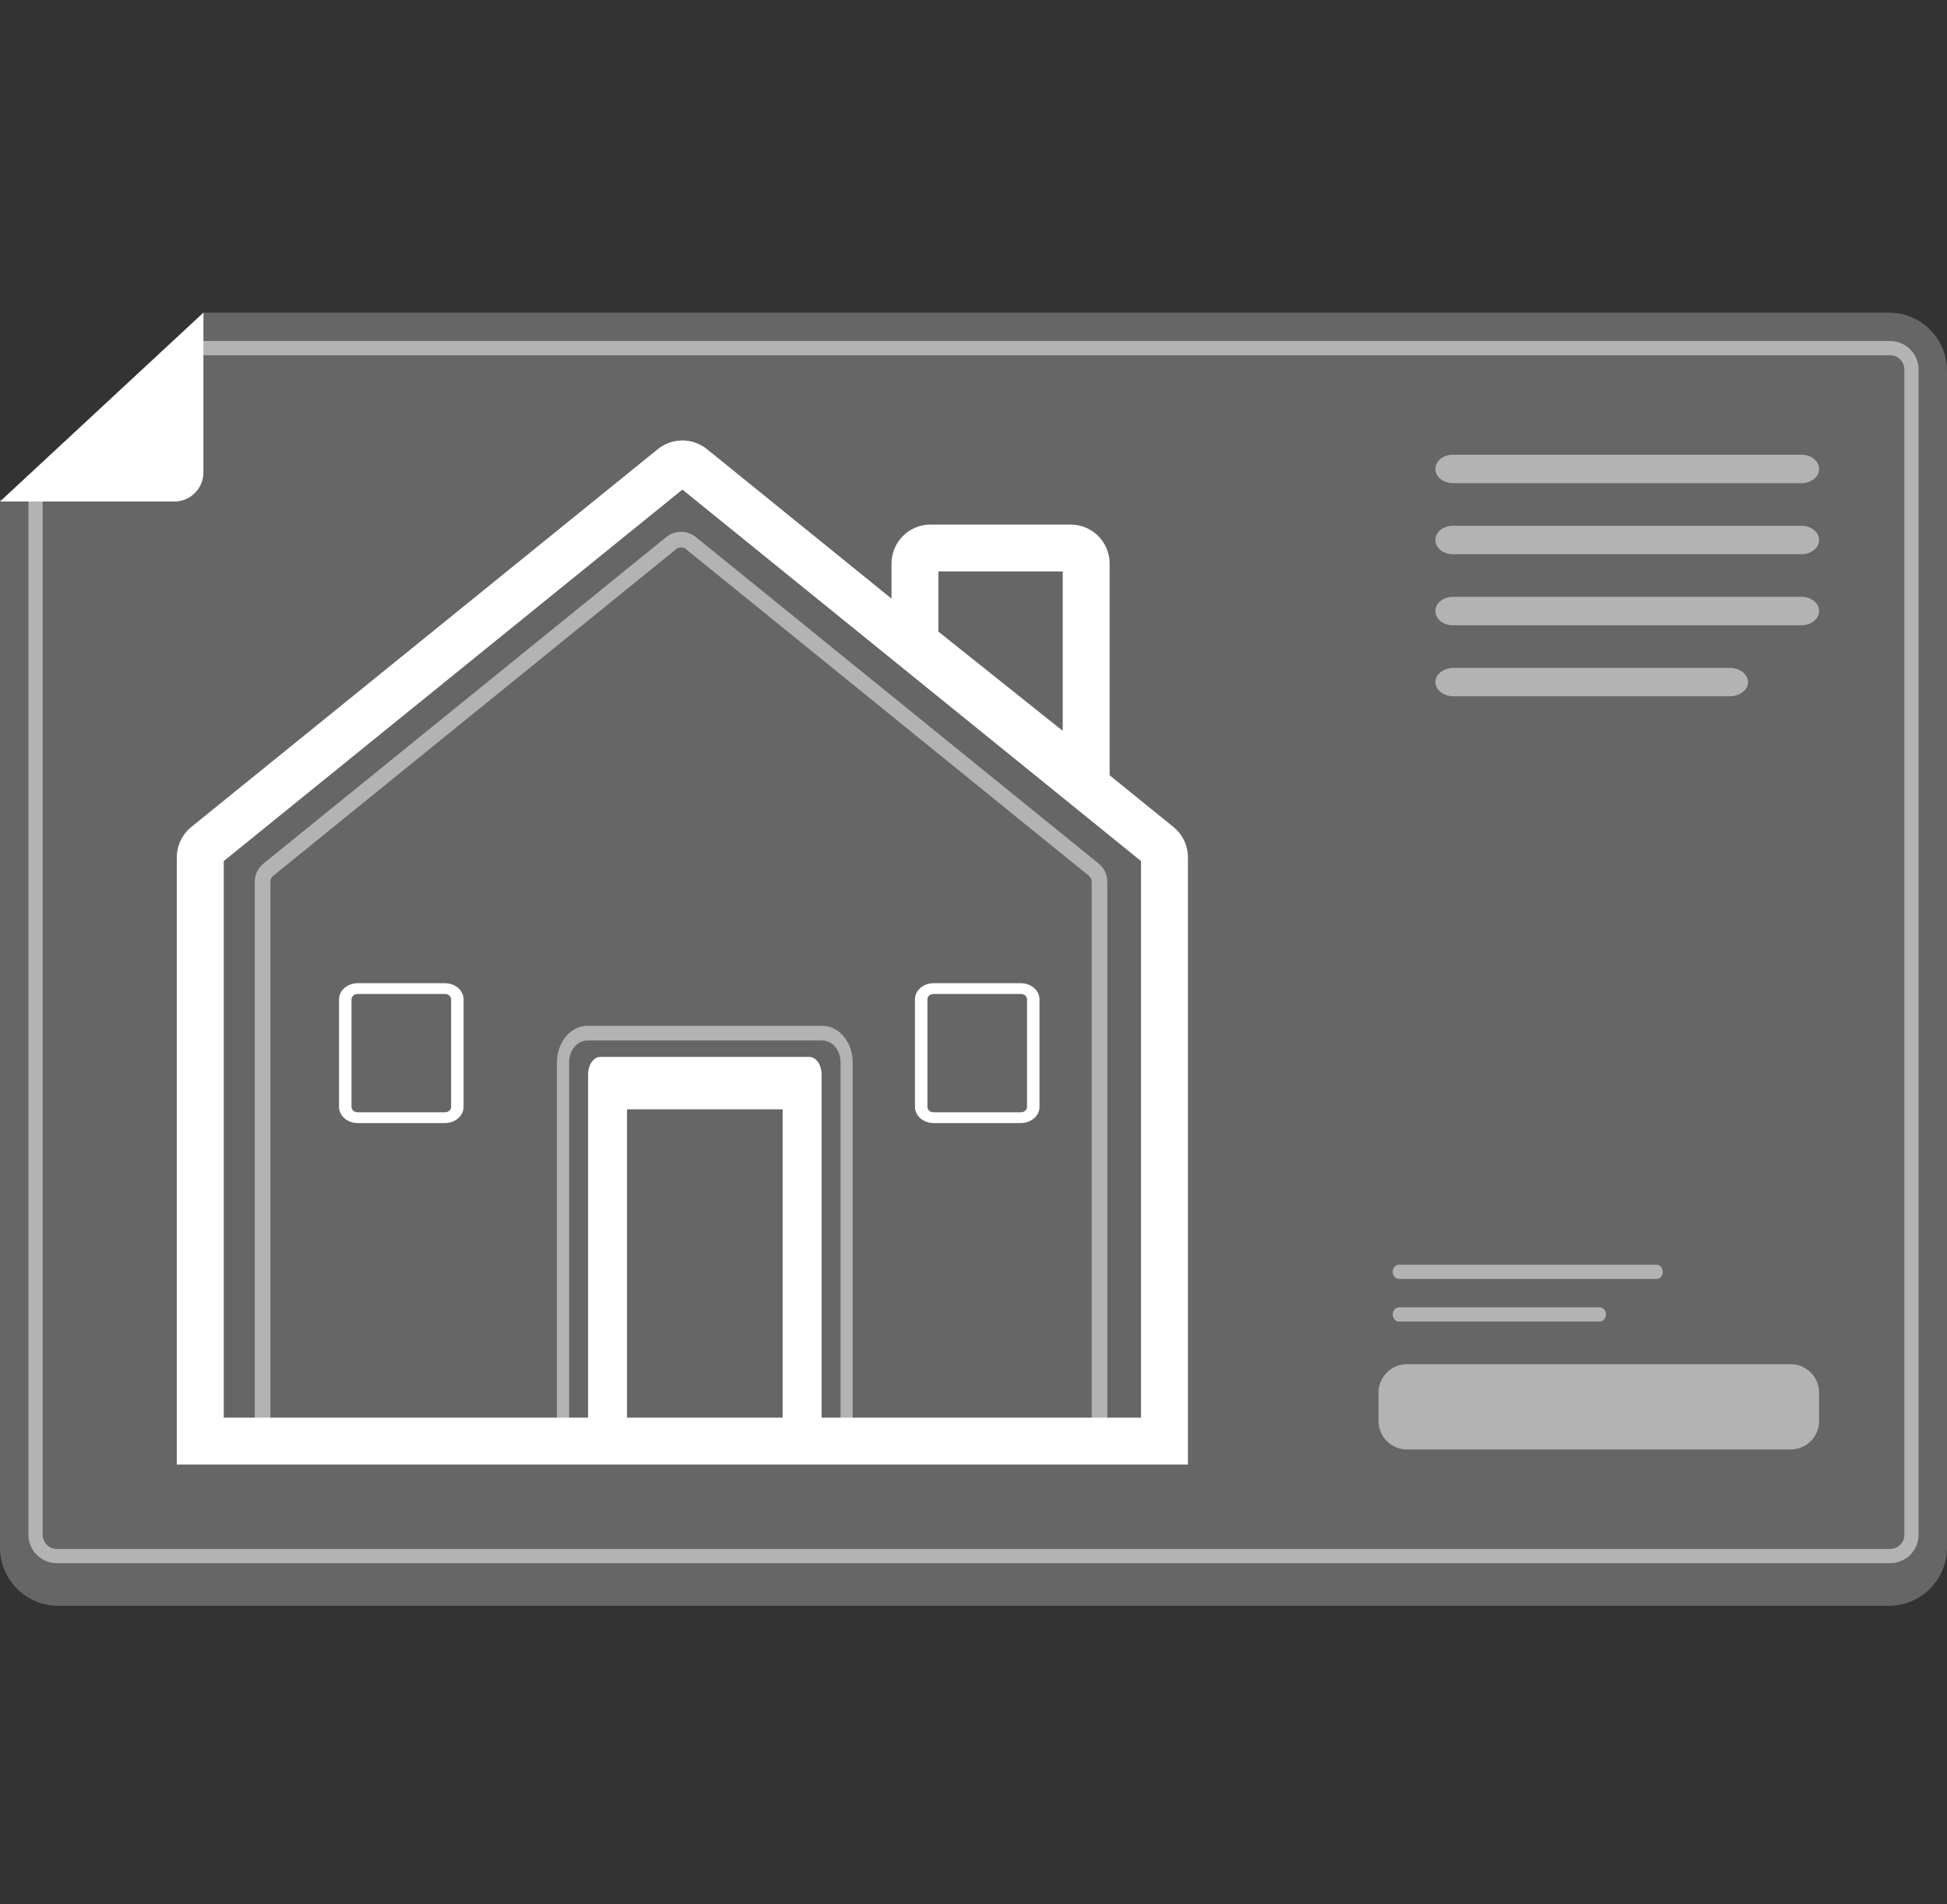 <?xml version="1.0" encoding="UTF-8"?>
<svg width="137px" height="134px" viewBox="0 0 137 134" version="1.1" xmlns="http://www.w3.org/2000/svg" xmlns:xlink="http://www.w3.org/1999/xlink">
    <rect x="0" y="0" width="137" height="134" fill="#333333" stroke="none"/>
    <!-- Generator: Sketch 51.3 (57544) - http://www.bohemiancoding.com/sketch -->
    <title>reading_blueprints</title>
    <desc>Created with Sketch.</desc>
    <defs></defs>
    <g id="reading_blueprints" stroke="none" stroke-width="1" fill="none" fill-rule="evenodd">
        <g id="blue-print-new" transform="translate(0, 22)" fill="#FFFFFF">
            <path d="M0,13.292 L14.313,0 L14.313,11.247 C14.313,12.377 13.398,13.292 12.269,13.292 L0,13.292 Z" id="Rectangle-2"></path>
            <path d="M14.296,0 L132.91,1.45301998e-14 C135.169,0 137,1.831 137,4.09 L137,86.91 C137,89.169 135.169,91 132.91,91 L4.09,91 C1.831,91 0,89.169 0,86.91 L4.08628355e-15,13.171 L7.148,6.586 L4.08628355e-15,13.171 L12.251,13.171 C13.38,13.171 14.296,12.256 14.296,11.126 L14.296,1.45301998e-14 L7.148,6.586 L14.296,0 Z" id="Combined-Shape" opacity="0.25"></path>
            <path d="M102.227,10 L126.773,10 C127.451,10 128,10.448 128,11 C128,11.552 127.451,12 126.773,12 L102.227,12 C101.549,12 101,11.552 101,11 C101,10.448 101.549,10 102.227,10 Z" id="Rectangle-14" opacity="0.5"></path>
            <path d="M102.227,15 L126.773,15 C127.451,15 128,15.448 128,16 C128,16.552 127.451,17 126.773,17 L102.227,17 C101.549,17 101,16.552 101,16 C101,15.448 101.549,15 102.227,15 Z" id="Rectangle-14-Copy" opacity="0.5"></path>
            <path d="M102.227,20 L126.773,20 C127.451,20 128,20.448 128,21 C128,21.552 127.451,22 126.773,22 L102.227,22 C101.549,22 101,21.552 101,21 C101,20.448 101.549,20 102.227,20 Z" id="Rectangle-14-Copy-2" opacity="0.5"></path>
            <path d="M98.432,67 L116.568,67 C116.807,67 117,67.224 117,67.5 C117,67.776 116.807,68 116.568,68 L98.432,68 C98.193,68 98,67.776 98,67.5 C98,67.224 98.193,67 98.432,67 Z" id="Rectangle-14-Copy-4" opacity="0.5"></path>
            <path d="M102.294,25 L121.706,25 C122.421,25 123,25.448 123,26 C123,26.552 122.421,27 121.706,27 L102.294,27 C101.579,27 101,26.552 101,26 C101,25.448 101.579,25 102.294,25 Z" id="Rectangle-14-Copy-3" opacity="0.5"></path>
            <path d="M98.441,70 L112.559,70 C112.802,70 113,70.224 113,70.5 C113,70.776 112.802,71 112.559,71 L98.441,71 C98.198,71 98,70.776 98,70.5 C98,70.224 98.198,70 98.441,70 Z" id="Rectangle-14-Copy-5" opacity="0.5"></path>
            <g id="Group-4" transform="translate(12, 8)" fill-rule="nonzero">
                <g id="Group-5">
                    <path d="M32.119,48.066 L32.119,70.215 L43.071,70.215 L43.071,48.066 L32.119,48.066 Z M30.246,44.375 L44.945,44.375 C45.422,44.375 45.81,44.926 45.81,45.605 L45.81,71.906 L29.381,71.906 L29.381,45.605 C29.381,44.926 29.768,44.375 30.246,44.375 Z" id="Rectangle"></path>
                    <path d="M28.045,72.378 L27.19,72.378 L27.19,44.765 C27.19,43.342 28.147,42.188 29.326,42.188 L45.864,42.188 C47.044,42.188 48,43.342 48,44.765 L48,72.719 L47.146,72.719 L47.146,44.765 C47.146,43.911 46.572,43.219 45.864,43.219 L29.326,43.219 C28.619,43.219 28.045,43.911 28.045,44.765 L28.045,72.378 Z" id="Path-29" opacity="0.5"></path>
                    <path d="M13.171,39.945 C12.929,39.945 12.733,40.114 12.733,40.323 L12.733,47.895 C12.733,48.105 12.929,48.274 13.171,48.274 L19.305,48.274 C19.547,48.274 19.743,48.105 19.743,47.895 L19.743,40.323 C19.743,40.114 19.547,39.945 19.305,39.945 L13.171,39.945 Z M13.171,39.188 L19.305,39.188 C20.031,39.188 20.619,39.696 20.619,40.323 L20.619,47.895 C20.619,48.523 20.031,49.031 19.305,49.031 L13.171,49.031 C12.446,49.031 11.857,48.523 11.857,47.895 L11.857,40.323 C11.857,39.696 12.446,39.188 13.171,39.188 Z" id="Rectangle-15"></path>
                    <path d="M53.695,39.945 C53.453,39.945 53.257,40.114 53.257,40.323 L53.257,47.895 C53.257,48.105 53.453,48.274 53.695,48.274 L59.829,48.274 C60.071,48.274 60.267,48.105 60.267,47.895 L60.267,40.323 C60.267,40.114 60.071,39.945 59.829,39.945 L53.695,39.945 Z M53.695,39.188 L59.829,39.188 C60.554,39.188 61.143,39.696 61.143,40.323 L61.143,47.895 C61.143,48.523 60.554,49.031 59.829,49.031 L53.695,49.031 C52.969,49.031 52.381,48.523 52.381,47.895 L52.381,40.323 C52.381,39.696 52.969,39.188 53.695,39.188 Z" id="Rectangle-15-Copy"></path>
                    <path d="M68.288,69.761 L68.288,30.594 L36.016,4.453 L3.743,30.594 L3.743,69.761 L68.288,69.761 Z M0.443,30.332 C0.443,29.502 0.818,28.717 1.462,28.195 L34.285,1.608 C35.294,0.79 36.737,0.79 37.747,1.608 L70.569,28.195 C71.213,28.717 71.588,29.502 71.588,30.332 L71.588,73.061 L0.443,73.061 L0.443,30.332 Z" id="Path-31"></path>
                    <path d="M7.026,70.15 L64.818,70.15 L64.818,32.054 C64.818,31.888 64.744,31.731 64.615,31.627 L36.269,8.645 C36.067,8.481 35.778,8.481 35.576,8.645 L7.23,31.627 C7.101,31.731 7.026,31.888 7.026,32.054 L7.026,70.15 Z M5.926,32.054 C5.926,31.556 6.151,31.085 6.537,30.772 L34.883,7.791 C35.489,7.3 36.356,7.3 36.961,7.791 L65.308,30.772 C65.694,31.085 65.918,31.556 65.918,32.054 L65.918,71.25 L5.926,71.25 L5.926,32.054 Z" id="Path-31" opacity="0.5"></path>
                    <path d="M54.031,14.449 L62.779,21.43 L62.779,10.213 L54.031,10.213 L54.031,14.449 Z M53.481,6.912 L63.329,6.912 C64.847,6.912 66.079,8.144 66.079,9.663 L66.079,28.286 L50.731,16.037 L50.731,9.663 C50.731,8.144 51.962,6.912 53.481,6.912 Z" id="Rectangle-18"></path>
                </g>
            </g>
        </g>
        <path d="M3,35.058 L3,108 C3,108.552 3.448,109 4,109 L133,109 C133.552,109 134,108.552 134,108 L134,26 C134,25.448 133.552,25 133,25 L13.596,25 L13.596,31.241 C13.596,32.776 12.437,34.063 10.911,34.224 L3,35.058 Z M12.596,31.241 L12.596,24 L133,24 C134.105,24 135,24.895 135,26 L135,108 C135,109.105 134.105,110 133,110 L4,110 C2.895,110 2,109.105 2,108 L2,34.158 L10.806,33.23 C11.824,33.122 12.596,32.264 12.596,31.241 Z" id="Rectangle-16" fill="#FFFFFF" fill-rule="nonzero" opacity="0.5"></path>
        <path d="M99,96 L126,96 C127.105,96 128,96.895 128,98 L128,100 C128,101.105 127.105,102 126,102 L99,102 C97.895,102 97,101.105 97,100 L97,98 C97,96.895 97.895,96 99,96 Z" id="Rectangle-17" fill="#FFFFFF" opacity="0.5"></path>
        <path d="" id="Path-32" stroke="#979797"></path>
    </g>
</svg>